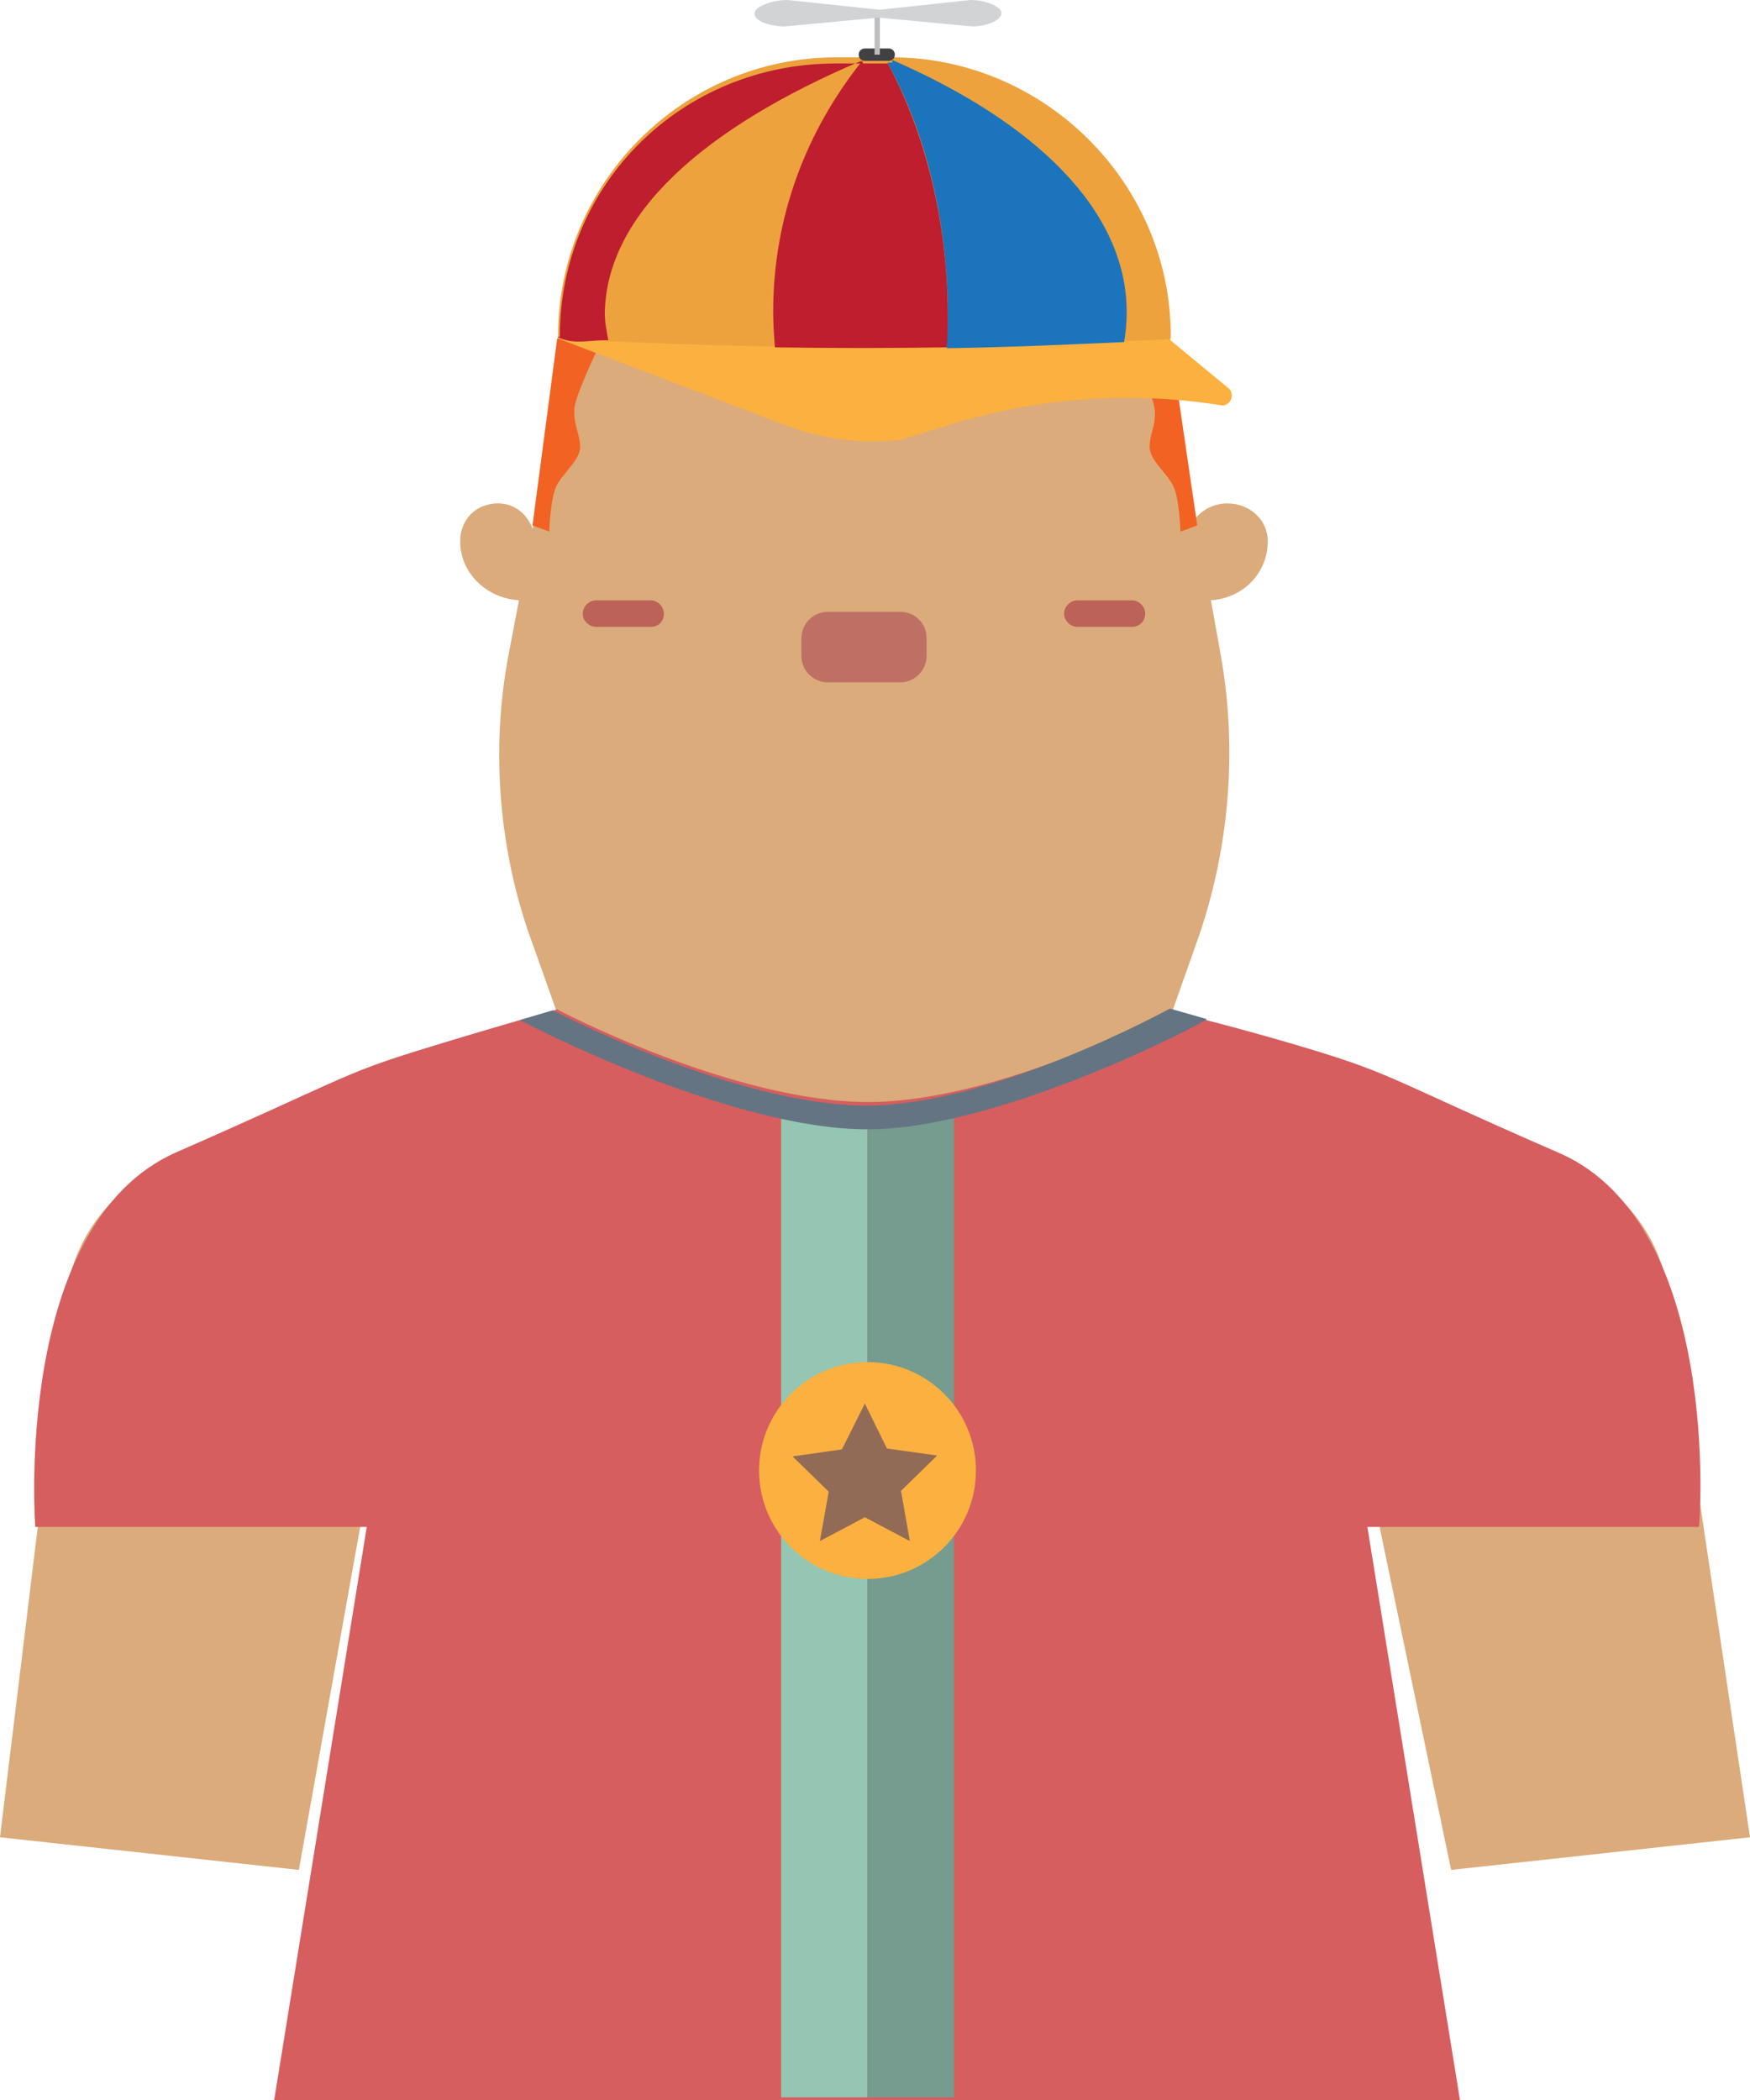 <!-- Generator: Adobe Illustrator 19.1.0, SVG Export Plug-In  -->
<svg version="1.1"
	 xmlns="http://www.w3.org/2000/svg" xmlns:xlink="http://www.w3.org/1999/xlink" xmlns:a="http://ns.adobe.com/AdobeSVGViewerExtensions/3.0/"
	 x="0px" y="0px" width="198.5px" height="238.2px" viewBox="0 0 198.5 238.2" style="enable-background:new 0 0 198.5 238.2;"
	 xml:space="preserve">
<style type="text/css">
	.st0{fill:#A97C50;}
	.st1{fill:#DBAB7B;}
	.st2{fill:#BF7064;}
	.st3{fill:#BC6258;}
	.st4{fill:#F26222;}
	.st5{fill:#FBB040;}
	.st6{fill:#EDA23D;}
	.st7{fill:#BE1E2D;}
	.st8{fill:#009444;}
	.st9{fill:#1C75BC;}
	.st10{fill:#414042;}
	.st11{fill:#BEBEBF;}
	.st12{fill:#D1D3D4;}
	.st13{fill:#C49A6C;}
	.st14{fill:#D65E5F;}
	.st15{fill:#94C6B3;}
	.st16{fill:#759C8E;}
	.st17{fill:#657482;}
	.st18{fill:#926B56;}
</style>
<defs>
</defs>
<g>
	<path class="st0" d="M182.4,137.2c-20.9-16-51-26.1-84.4-26.1s-63.5,10.1-84.4,26.1H182.4z"/>
	<path class="st1" d="M138.5,74.5l-5.8-32.4h0c-2.2-17.1-16.8-30.4-34.5-30.4S65.9,25.2,63.8,42.2h0l-6.1,32
		c-2.1,10.9-1.1,22.7,2.8,33.1l2.8,7.9h0.2c8.7,6,21,10.7,34.7,10.7c13.6,0,25.9-4.7,34.7-10.7h-0.1l2.9-8.2
		C139.4,96.7,140.4,85.3,138.5,74.5z"/>
	<path class="st1" d="M56.5,57.1c-2.5,0-4.3,1.8-4.3,4.3c0,3.8,3.3,6.7,7.1,6.7h1.4v-6.6C60.6,59.1,58.9,57.1,56.5,57.1z"/>
	<path class="st1" d="M139.2,57.1c2.5,0,4.6,1.8,4.6,4.3c0,3.8-3.1,6.7-6.9,6.7h-2.3v-6.6C134.6,59.1,136.7,57.1,139.2,57.1z"/>
	<path class="st2" d="M102.1,69.4h-8.2c-1.7,0-3,1.4-3,3v2c0,1.7,1.4,3,3,3h8.2c1.7,0,3-1.4,3-3v-2
		C105.1,70.7,103.8,69.4,102.1,69.4z"/>
	<path class="st3" d="M73.8,71.1h-6.2c-0.8,0-1.5-0.7-1.5-1.5l0,0c0-0.8,0.7-1.5,1.5-1.5h6.2c0.8,0,1.5,0.7,1.5,1.5l0,0
		C75.3,70.5,74.7,71.1,73.8,71.1z"/>
	<path class="st3" d="M128.4,71.1h-6.2c-0.8,0-1.5-0.7-1.5-1.5l0,0c0-0.8,0.7-1.5,1.5-1.5h6.2c0.8,0,1.5,0.7,1.5,1.5l0,0
		C129.9,70.5,129.2,71.1,128.4,71.1z"/>
	<path class="st4" d="M60.4,59.6l1.9,0.7c0,0,0.1-3.3,0.7-4.9s2.8-3.1,2.8-4.7S64.9,48,65.2,46c0.4-2,3.2-7.7,3.2-7.7l-5.2,0.1
		L60.4,59.6z"/>
	<path class="st4" d="M135.8,59.6l-1.9,0.7c0,0-0.1-3.3-0.7-4.9s-2.8-3.1-2.8-4.7s0.9-2.7,0.5-4.7c-0.4-2-3.2-7.7-3.2-7.7l5,0.1
		L135.8,59.6z"/>
	<path class="st5" d="M63.3,38.4l25.7,9.8c4.2,1.6,8.6,2.2,13.1,1.7l5.2-1.6c10.2-3.2,20.9-4,31.4-2.3h0c1-0.1,1.4-1.4,0.6-2
		l-11.5-9.5l-26.2,4.3c-2.6,0.4-5.2,0.6-7.8,0.5L63.3,38.4z"/>
	<path class="st6" d="M101.1,6.5h-6.2c-17.4,0-31.6,14.2-31.6,31.6v0.3h0c22.8,1.3,45.7,1.3,68.6,0.1l0.9-0.1v-0.3
		C132.8,20.8,118.5,6.5,101.1,6.5z"/>
	<path class="st7" d="M97.7,6.9c0,0,0,0.3,0,0.3h-2.9c-17.4,0-31.3,13.6-31.3,31v0h-0.3c1.9,1,3.8,0.3,5.8,0.4
		c-0.2-1.1-0.4-2-0.4-3.1C68.8,24.3,79.8,14.5,97.7,6.9z"/>
	<path class="st8" d="M97.9,6.5L97.9,6.5c-0.1,0-0.1,0-0.1,0C97.8,6.6,97.8,6.5,97.9,6.5z"/>
	<path class="st9" d="M100.7,7.2c4.4,8,6.8,18.2,6.8,28.5c0,1.3-0.1,2.5-0.1,3.8c6.7-0.1,13.4-0.4,20.1-0.7c0.2-1.1,0.3-2.2,0.3-3.4
		c0-11.5-10.3-21.5-26.6-28.6c0,0,0,0.3,0,0.3H100.7z"/>
	<path class="st7" d="M87.7,35.4c0,1.3,0.1,2.7,0.2,4c6.5,0.1,13,0.1,19.5,0c0.1-1.3,0.1-2.3,0.1-3.7c0-10.4-2.5-20.5-6.8-28.5h-2.8
		c0,0-0.1-0.3-0.1-0.3C91.5,14.8,87.7,24.5,87.7,35.4z"/>
	<path class="st10" d="M100.8,6.9h-2.7c-0.4,0-0.7-0.3-0.7-0.7v0c0-0.4,0.3-0.7,0.7-0.7h2.7c0.4,0,0.7,0.3,0.7,0.7v0
		C101.5,6.6,101.2,6.9,100.8,6.9z"/>
	<rect x="99.2" y="1.5" class="st11" width="0.6" height="4.7"/>
	<path class="st12" d="M110.1,0l-9.3,1l-1,0.1l-1-0.1l-9.5-1c-1.6,0-3.7,0.7-3.7,1.5v0.1C85.6,2.4,87.4,3,89,3L99.7,2L110.3,3
		c1.6,0,3.3-0.7,3.3-1.5V1.5C113.6,0.7,111.7,0,110.1,0z"/>
	<rect x="50.4" y="132" class="st13" width="95.3" height="38"/>
	<path class="st1" d="M28.1,130.8c-10.4-1.1-19.6,6.4-20.7,16.8L0,208.4l33.9,3.7l10.8-60.4C45.8,141.3,38.5,132,28.1,130.8z"/>
	<path class="st1" d="M168.7,130.8c10.4-1.1,19.6,6.4,20.7,16.8l9.1,60.8l-33.9,3.7l-12.6-60.4C150.9,141.3,158.3,132,168.7,130.8z"
		/>
	<path class="st14" d="M176.9,130.8c-18.6-8.1-18.6-8.8-27.3-11.5c-8.8-2.7-16.8-4.6-16.8-4.6S113.3,125,98.5,125
		c-15.4,0-35.3-10.5-35.3-10.5s-7.2,2-15.9,4.7s-8.8,3.4-27.3,11.5C1.4,138.9,4,173.2,4,173.2h37.6l-10.5,65h67.3h67.2l-10.5-65
		h37.6C192.8,173.2,195.4,138.9,176.9,130.8z"/>
	<g>
		<rect x="88.6" y="126.7" class="st15" width="9.8" height="111.2"/>
		<rect x="98.4" y="126.7" class="st16" width="9.8" height="111.2"/>
	</g>
	<g>
		<path class="st17" d="M98.4,128.1c-15.6,0-38.6-11.9-39.4-12.4l3.7-1.1c0.2,0.1,20.7,10.8,35.6,10.8c14.4,0,34.2-10.9,34.4-11
			l4.2,1.2C136.2,116.2,113.4,128.1,98.4,128.1z"/>
	</g>
	<g>
		<circle class="st5" cx="98.4" cy="166.8" r="12.3"/>
		<polygon class="st18" points="102.2,169.1 103.2,174.8 98.1,172.1 93,174.8 94,169.2 89.9,165.2 95.5,164.4 98.1,159.2 
			100.6,164.3 106.3,165.1 		"/>
	</g>
</g>
</svg>
